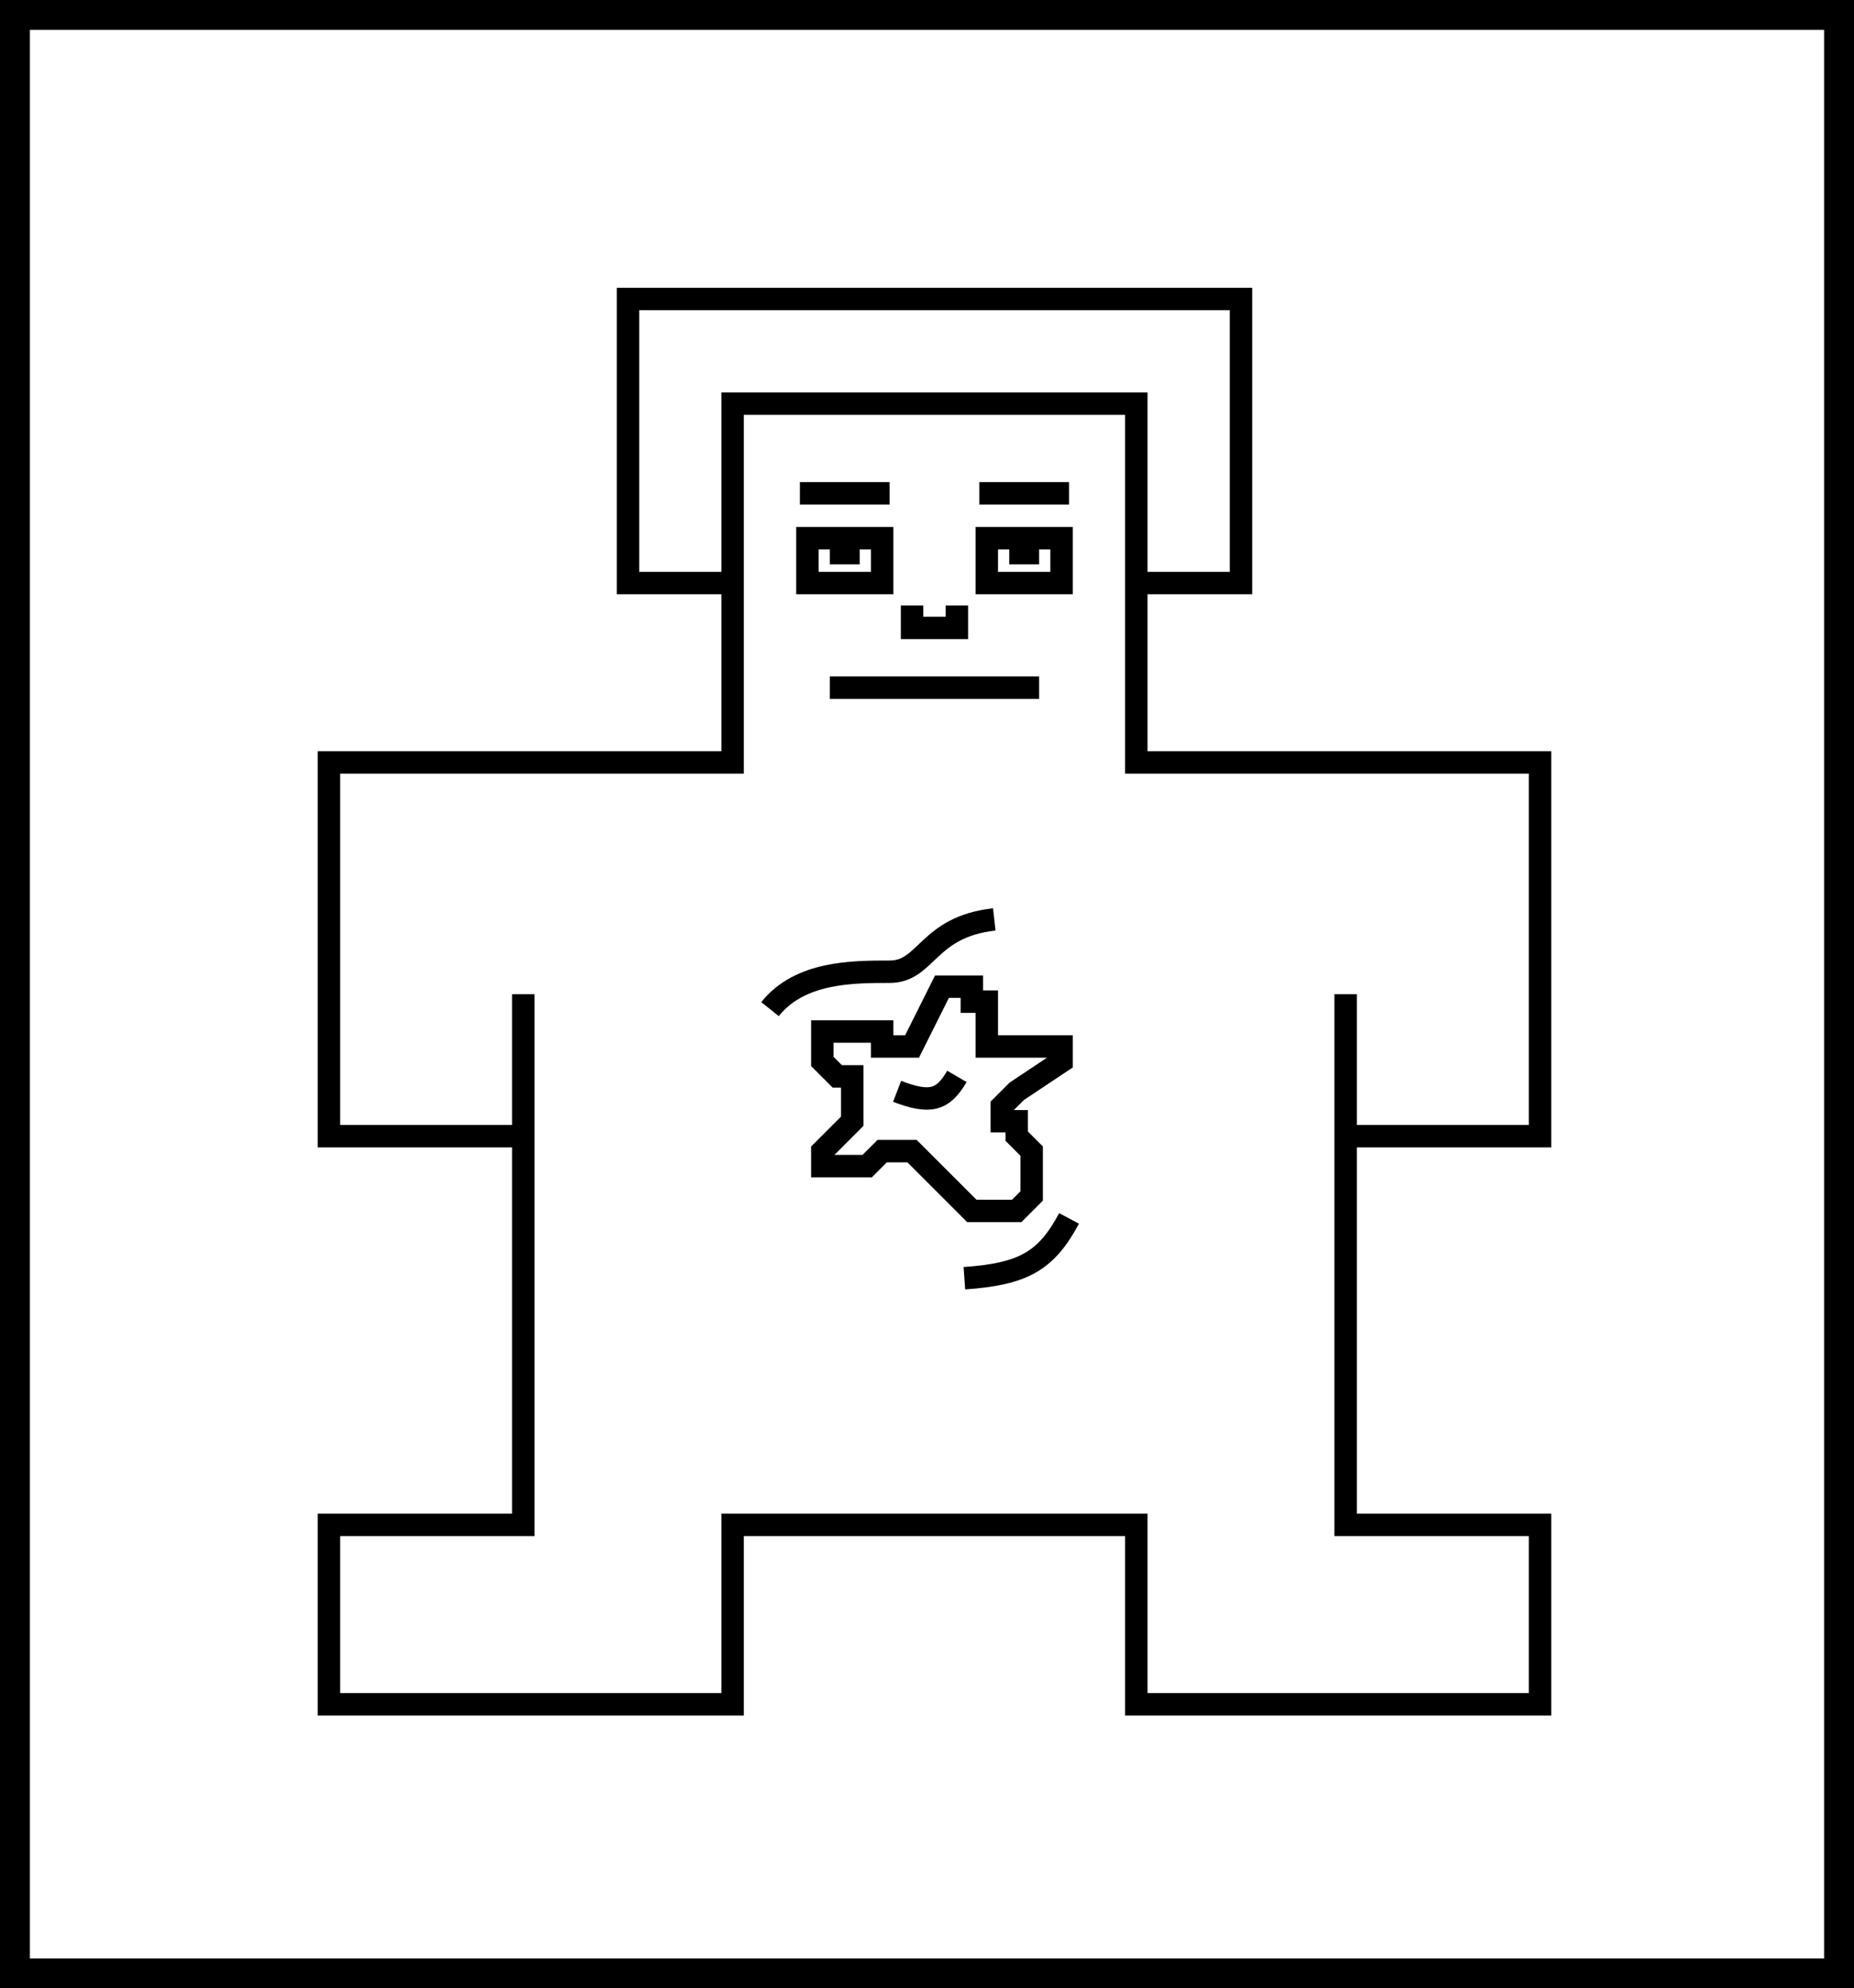 <svg width="124" height="133" viewBox="0 0 124 133" fill="none" xmlns="http://www.w3.org/2000/svg">
<rect x="1" y="1" width="122" height="131" fill="none" stroke="currentColor" stroke-width="2"/>
<path stroke-width="1.5" d="M76 39H83V20H42V39H49M49 39V27H76V51H103V76H90V66.5V102H103V114H76V102H49V114H22V102H35V76M49 39V51H22V76H35M35 66.5V76M53.5 33H59.5M65.5 33H71.5M61 40.5V42H64V40.5M55.5 46H69.5M55.5 37H57.5M67.5 37H69.5M66.5 61.5C62 62 62 65 59.5 65C57 65 53.5 65 51.5 67.5M71.5 81.5C69.965 84.382 68.407 85.227 64.5 85.5M60 73C62.227 73.855 63.076 73.588 64 72M54 36V39H59V36H54ZM66 36H71V39H66V36ZM56 78H58L59 77H61L65 81H68L69 80V77L68 76V75H67V74L68 73L71 71V70H66V67H65V66H63L61 70H59V69H55V71L56 72H57V75L55 77V78H56Z" stroke="currentColor"/>
</svg>
